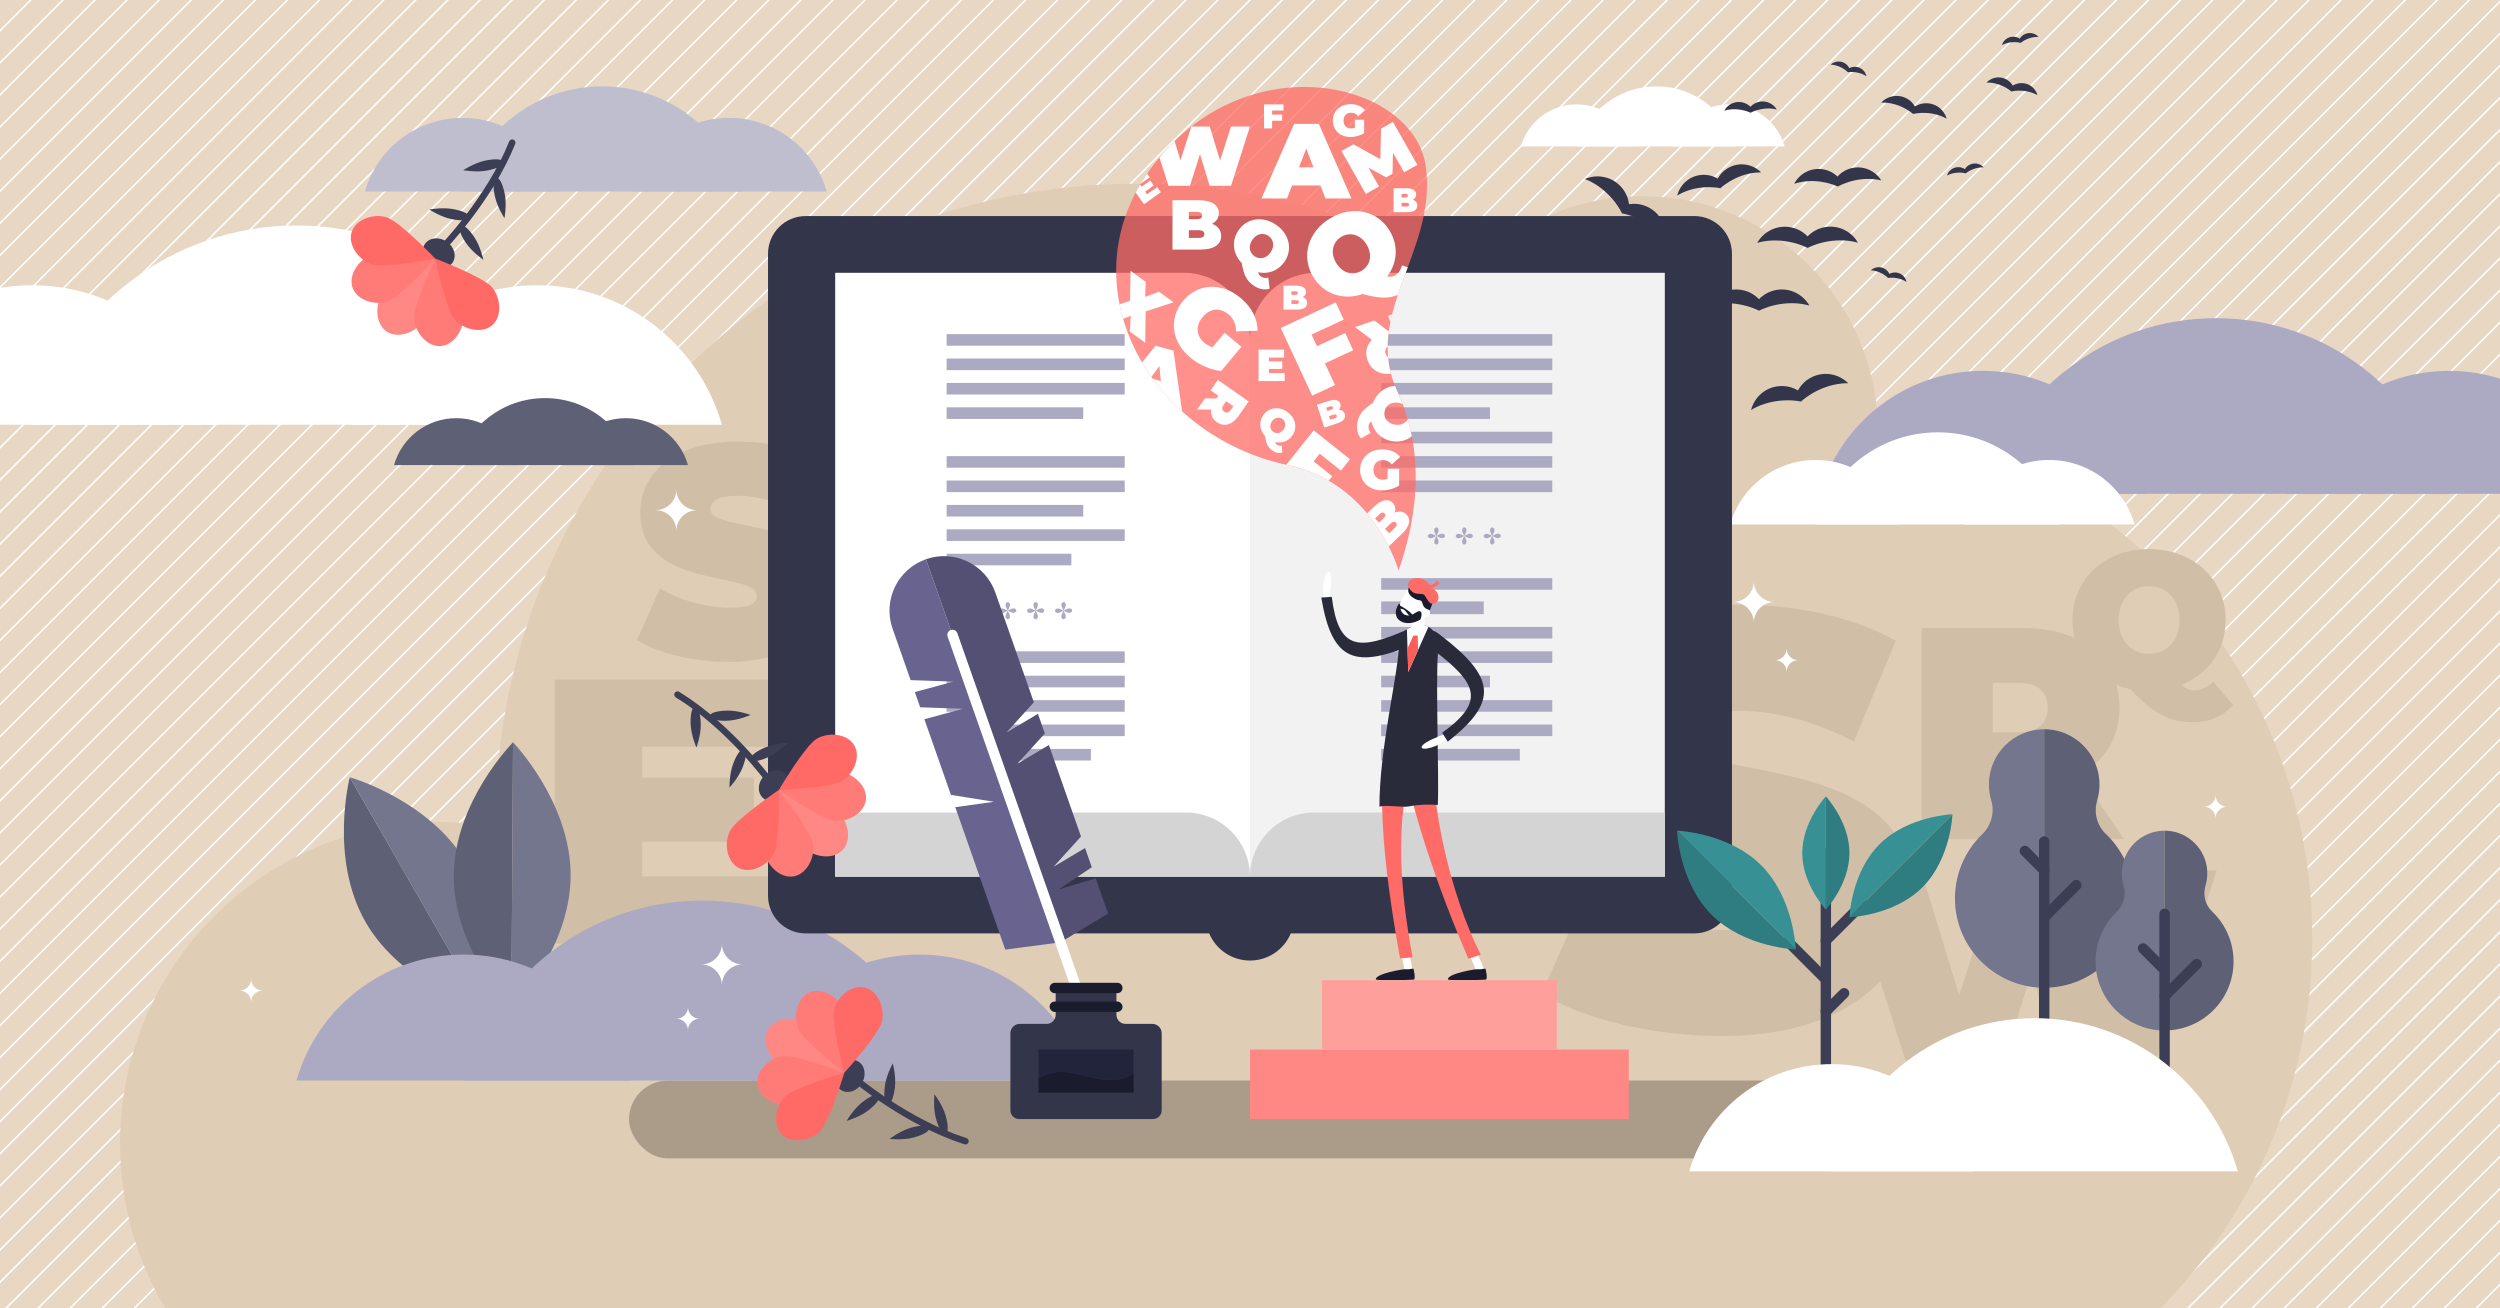 <?xml version="1.0" encoding="UTF-8"?>
<svg id="Layer_1" data-name="Layer 1" xmlns="http://www.w3.org/2000/svg" xmlns:xlink="http://www.w3.org/1999/xlink" viewBox="0 0 3600 1884">
  <rect x="0" y="0" width="3600" height="1884" fill="#333333" stroke="none"/>
  <defs>
    <style>
      .cls-1 {
        fill: #369094;
      }

      .cls-2 {
        fill: #ff9f9c;
      }

      .cls-3 {
        fill: #535073;
      }

      .cls-4 {
        fill: #bfbecf;
      }

      .cls-5 {
        fill: #ff7b78;
      }

      .cls-6 {
        opacity: .75;
      }

      .cls-6, .cls-7 {
        fill: #ff6b66;
      }

      .cls-8 {
        fill: #fff;
      }

      .cls-9, .cls-10, .cls-11, .cls-12 {
        fill: none;
      }

      .cls-13 {
        fill: #acaac2;
      }

      .cls-14 {
        clip-path: url(#clippath-1);
      }

      .cls-15 {
        fill: #ff8885;
      }

      .cls-16 {
        fill: #f2f2f2;
      }

      .cls-17 {
        fill: #292b3b;
      }

      .cls-18 {
        fill: #e8d7c3;
      }

      .cls-19 {
        fill: #ff6966;
      }

      .cls-20 {
        fill: #33364a;
      }

      .cls-21 {
        fill: #e0cdb6;
      }

      .cls-22 {
        fill: #3b3e54;
      }

      .cls-23 {
        fill: #d1bea7;
      }

      .cls-24 {
        fill: #73768c;
      }

      .cls-10 {
        stroke: #fff;
        stroke-miterlimit: 10;
        stroke-width: 2.25px;
      }

      .cls-25 {
        fill: #fe5e5a;
      }

      .cls-26 {
        fill: #ab9b89;
      }

      .cls-11 {
        stroke-width: 15px;
      }

      .cls-11, .cls-12 {
        stroke: #3b3e54;
        stroke-linecap: round;
        stroke-linejoin: round;
      }

      .cls-27 {
        fill: #2f7d80;
      }

      .cls-28 {
        fill: #68648f;
      }

      .cls-12 {
        stroke-width: 9.39px;
      }

      .cls-29 {
        fill: #5e6175;
      }

      .cls-30 {
        fill: #1a1c2e;
      }

      .cls-31 {
        fill: #d4d4d4;
      }

      .cls-32 {
        clip-path: url(#clippath);
      }

      .cls-33 {
        fill: #21243b;
      }
    </style>
    <clipPath id="clippath">
      <rect class="cls-9" width="3600" height="1883.99"/>
    </clipPath>
    <clipPath id="clippath-1">
      <path class="cls-6" d="M2013.93,821.64s-34.36-125.51-159.48-151.91c-201.6-42.53-322.93-262.79-193.95-431.68,136.02-178.12,375.34-120.29,392.6,1.35,17.27,121.64-92.83,212.45-40.84,324.46,51.99,112.01,12.99,223.82,1.67,257.77Z"/>
    </clipPath>
  </defs>
  <g>
    <rect class="cls-18" y="0" width="3600" height="1883.99"/>
    <g class="cls-32">
      <g>
        <line class="cls-10" x1="1973.85" y1="-1929.62" x2="-1000.33" y2="1044.54"/>
        <line class="cls-10" x1="1996.96" y1="-1906.52" x2="-977.23" y2="1067.65"/>
        <line class="cls-10" x1="2020.06" y1="-1883.42" x2="-954.13" y2="1090.75"/>
        <line class="cls-10" x1="2043.16" y1="-1860.31" x2="-931.02" y2="1113.85"/>
        <line class="cls-10" x1="2066.27" y1="-1837.21" x2="-907.92" y2="1136.96"/>
        <line class="cls-10" x1="2089.37" y1="-1814.11" x2="-884.82" y2="1160.06"/>
        <line class="cls-10" x1="2112.47" y1="-1791" x2="-861.72" y2="1183.16"/>
        <line class="cls-10" x1="2135.57" y1="-1767.9" x2="-838.61" y2="1206.26"/>
        <line class="cls-10" x1="2158.68" y1="-1744.8" x2="-815.51" y2="1229.37"/>
        <line class="cls-10" x1="2181.78" y1="-1721.7" x2="-792.41" y2="1252.47"/>
        <line class="cls-10" x1="2204.88" y1="-1698.59" x2="-769.3" y2="1275.57"/>
        <line class="cls-10" x1="2227.99" y1="-1675.49" x2="-746.2" y2="1298.68"/>
        <line class="cls-10" x1="2251.09" y1="-1652.39" x2="-723.1" y2="1321.78"/>
        <line class="cls-10" x1="2274.19" y1="-1629.28" x2="-699.99" y2="1344.88"/>
        <line class="cls-10" x1="2297.3" y1="-1606.18" x2="-676.89" y2="1367.98"/>
        <line class="cls-10" x1="2320.4" y1="-1583.08" x2="-653.79" y2="1391.09"/>
        <line class="cls-10" x1="2343.5" y1="-1559.98" x2="-630.69" y2="1414.19"/>
        <line class="cls-10" x1="2366.6" y1="-1536.87" x2="-607.58" y2="1437.29"/>
        <line class="cls-10" x1="2389.71" y1="-1513.77" x2="-584.48" y2="1460.4"/>
        <line class="cls-10" x1="2412.81" y1="-1490.67" x2="-561.38" y2="1483.5"/>
        <line class="cls-10" x1="2435.91" y1="-1467.56" x2="-538.27" y2="1506.6"/>
        <line class="cls-10" x1="2459.02" y1="-1444.46" x2="-515.17" y2="1529.7"/>
        <line class="cls-10" x1="2482.12" y1="-1421.36" x2="-492.07" y2="1552.81"/>
        <line class="cls-10" x1="2505.22" y1="-1398.26" x2="-468.96" y2="1575.91"/>
        <line class="cls-10" x1="2528.33" y1="-1375.15" x2="-445.86" y2="1599.01"/>
        <line class="cls-10" x1="2551.43" y1="-1352.05" x2="-422.76" y2="1622.11"/>
        <line class="cls-10" x1="2574.53" y1="-1328.95" x2="-399.65" y2="1645.22"/>
        <line class="cls-10" x1="2597.63" y1="-1305.84" x2="-376.55" y2="1668.32"/>
        <line class="cls-10" x1="2620.74" y1="-1282.74" x2="-353.45" y2="1691.42"/>
        <line class="cls-10" x1="2643.84" y1="-1259.64" x2="-330.35" y2="1714.53"/>
        <line class="cls-10" x1="2666.94" y1="-1236.54" x2="-307.24" y2="1737.63"/>
        <line class="cls-10" x1="2690.05" y1="-1213.43" x2="-284.14" y2="1760.73"/>
        <line class="cls-10" x1="2713.15" y1="-1190.33" x2="-261.04" y2="1783.83"/>
        <line class="cls-10" x1="2736.25" y1="-1167.23" x2="-237.93" y2="1806.94"/>
        <line class="cls-10" x1="2759.36" y1="-1144.12" x2="-214.83" y2="1830.04"/>
        <line class="cls-10" x1="2782.46" y1="-1121.02" x2="-191.73" y2="1853.14"/>
        <line class="cls-10" x1="2805.56" y1="-1097.92" x2="-168.63" y2="1876.25"/>
        <line class="cls-10" x1="2828.66" y1="-1074.82" x2="-145.52" y2="1899.35"/>
        <line class="cls-10" x1="2851.77" y1="-1051.71" x2="-122.42" y2="1922.45"/>
        <line class="cls-10" x1="2874.87" y1="-1028.61" x2="-99.32" y2="1945.55"/>
        <line class="cls-10" x1="2897.97" y1="-1005.51" x2="-76.21" y2="1968.66"/>
        <line class="cls-10" x1="2921.08" y1="-982.4" x2="-53.11" y2="1991.76"/>
        <line class="cls-10" x1="2944.18" y1="-959.3" x2="-30.01" y2="2014.86"/>
        <line class="cls-10" x1="2967.28" y1="-936.2" x2="-6.9" y2="2037.97"/>
        <line class="cls-10" x1="2990.39" y1="-913.1" x2="16.2" y2="2061.07"/>
        <line class="cls-10" x1="3013.49" y1="-889.99" x2="39.3" y2="2084.17"/>
        <line class="cls-10" x1="3036.59" y1="-866.89" x2="62.4" y2="2107.27"/>
        <line class="cls-10" x1="3059.69" y1="-843.79" x2="85.51" y2="2130.38"/>
        <line class="cls-10" x1="3082.8" y1="-820.69" x2="108.61" y2="2153.48"/>
        <line class="cls-10" x1="3105.9" y1="-797.58" x2="131.71" y2="2176.58"/>
        <line class="cls-10" x1="3129" y1="-774.48" x2="154.82" y2="2199.69"/>
        <line class="cls-10" x1="3152.11" y1="-751.38" x2="177.92" y2="2222.79"/>
        <line class="cls-10" x1="3175.21" y1="-728.27" x2="201.02" y2="2245.89"/>
        <line class="cls-10" x1="3198.31" y1="-705.17" x2="224.13" y2="2268.99"/>
        <line class="cls-10" x1="3221.42" y1="-682.07" x2="247.23" y2="2292.1"/>
        <line class="cls-10" x1="3244.52" y1="-658.97" x2="270.33" y2="2315.2"/>
        <line class="cls-10" x1="3267.62" y1="-635.86" x2="293.43" y2="2338.3"/>
        <line class="cls-10" x1="3290.72" y1="-612.76" x2="316.54" y2="2361.41"/>
        <line class="cls-10" x1="3313.83" y1="-589.66" x2="339.64" y2="2384.51"/>
        <line class="cls-10" x1="3336.93" y1="-566.55" x2="362.74" y2="2407.61"/>
        <line class="cls-10" x1="3360.03" y1="-543.45" x2="385.85" y2="2430.71"/>
        <line class="cls-10" x1="3383.14" y1="-520.35" x2="408.95" y2="2453.82"/>
        <line class="cls-10" x1="3406.24" y1="-497.25" x2="432.05" y2="2476.92"/>
        <line class="cls-10" x1="3429.34" y1="-474.14" x2="455.16" y2="2500.02"/>
        <line class="cls-10" x1="3452.45" y1="-451.04" x2="478.26" y2="2523.13"/>
        <line class="cls-10" x1="3475.55" y1="-427.94" x2="501.36" y2="2546.23"/>
        <line class="cls-10" x1="3498.65" y1="-404.83" x2="524.46" y2="2569.33"/>
        <line class="cls-10" x1="3521.75" y1="-381.73" x2="547.57" y2="2592.43"/>
        <line class="cls-10" x1="3544.86" y1="-358.63" x2="570.67" y2="2615.54"/>
        <line class="cls-10" x1="3567.96" y1="-335.53" x2="593.77" y2="2638.64"/>
        <line class="cls-10" x1="3591.06" y1="-312.42" x2="616.88" y2="2661.74"/>
        <line class="cls-10" x1="3614.17" y1="-289.32" x2="639.98" y2="2684.84"/>
        <line class="cls-10" x1="3637.27" y1="-266.22" x2="663.08" y2="2707.95"/>
        <line class="cls-10" x1="3660.37" y1="-243.11" x2="686.19" y2="2731.05"/>
        <line class="cls-10" x1="3683.48" y1="-220.01" x2="709.29" y2="2754.15"/>
        <line class="cls-10" x1="3706.58" y1="-196.91" x2="732.39" y2="2777.26"/>
        <line class="cls-10" x1="3729.68" y1="-173.81" x2="755.49" y2="2800.36"/>
        <line class="cls-10" x1="3752.78" y1="-150.7" x2="778.6" y2="2823.46"/>
        <line class="cls-10" x1="3775.89" y1="-127.6" x2="801.7" y2="2846.56"/>
        <line class="cls-10" x1="3798.99" y1="-104.5" x2="824.8" y2="2869.67"/>
        <line class="cls-10" x1="3822.09" y1="-81.39" x2="847.91" y2="2892.77"/>
        <line class="cls-10" x1="3845.2" y1="-58.29" x2="871.01" y2="2915.87"/>
        <line class="cls-10" x1="3868.3" y1="-35.19" x2="894.11" y2="2938.98"/>
        <line class="cls-10" x1="3891.4" y1="-12.09" x2="917.22" y2="2962.08"/>
        <line class="cls-10" x1="3914.51" y1="11.02" x2="940.32" y2="2985.18"/>
        <line class="cls-10" x1="3937.61" y1="34.12" x2="963.42" y2="3008.28"/>
        <line class="cls-10" x1="3960.71" y1="57.22" x2="986.52" y2="3031.39"/>
        <line class="cls-10" x1="3983.81" y1="80.33" x2="1009.63" y2="3054.49"/>
        <line class="cls-10" x1="4006.92" y1="103.43" x2="1032.73" y2="3077.59"/>
        <line class="cls-10" x1="4030.02" y1="126.53" x2="1055.83" y2="3100.7"/>
        <line class="cls-10" x1="4053.12" y1="149.63" x2="1078.94" y2="3123.8"/>
        <line class="cls-10" x1="4076.23" y1="172.74" x2="1102.04" y2="3146.9"/>
        <line class="cls-10" x1="4099.33" y1="195.84" x2="1125.14" y2="3170"/>
        <line class="cls-10" x1="4122.43" y1="218.94" x2="1148.25" y2="3193.11"/>
        <line class="cls-10" x1="4145.54" y1="242.05" x2="1171.35" y2="3216.21"/>
        <line class="cls-10" x1="4168.64" y1="265.15" x2="1194.45" y2="3239.31"/>
        <line class="cls-10" x1="4191.74" y1="288.25" x2="1217.55" y2="3262.42"/>
        <line class="cls-10" x1="4214.84" y1="311.35" x2="1240.66" y2="3285.52"/>
        <line class="cls-10" x1="4237.95" y1="334.46" x2="1263.76" y2="3308.62"/>
        <line class="cls-10" x1="4261.05" y1="357.56" x2="1286.86" y2="3331.72"/>
        <line class="cls-10" x1="4284.15" y1="380.66" x2="1309.97" y2="3354.83"/>
        <line class="cls-10" x1="4307.26" y1="403.76" x2="1333.07" y2="3377.93"/>
        <line class="cls-10" x1="4330.36" y1="426.87" x2="1356.17" y2="3401.03"/>
        <line class="cls-10" x1="4353.46" y1="449.97" x2="1379.28" y2="3424.14"/>
        <line class="cls-10" x1="4376.57" y1="473.07" x2="1402.38" y2="3447.24"/>
        <line class="cls-10" x1="4399.67" y1="496.18" x2="1425.48" y2="3470.34"/>
        <line class="cls-10" x1="4422.77" y1="519.28" x2="1448.58" y2="3493.44"/>
        <line class="cls-10" x1="4445.87" y1="542.38" x2="1471.69" y2="3516.55"/>
        <line class="cls-10" x1="4468.98" y1="565.48" x2="1494.79" y2="3539.65"/>
        <line class="cls-10" x1="4492.08" y1="588.59" x2="1517.89" y2="3562.75"/>
        <line class="cls-10" x1="4515.18" y1="611.69" x2="1541" y2="3585.86"/>
        <line class="cls-10" x1="4538.29" y1="634.79" x2="1564.1" y2="3608.96"/>
        <line class="cls-10" x1="4561.39" y1="657.9" x2="1587.2" y2="3632.06"/>
        <line class="cls-10" x1="4574.33" y1="691.03" x2="1600.14" y2="3665.19"/>
        <line class="cls-10" x1="4587.27" y1="724.16" x2="1613.08" y2="3698.33"/>
        <line class="cls-10" x1="4600.21" y1="757.3" x2="1626.02" y2="3731.46"/>
        <line class="cls-10" x1="4613.15" y1="790.43" x2="1638.96" y2="3764.6"/>
        <line class="cls-10" x1="4626.09" y1="823.56" x2="1651.9" y2="3797.73"/>
      </g>
    </g>
  </g>
  <path class="cls-21" d="M2703.84,604.85c-8.81-179.5-157.13-322.33-338.82-322.33-100.86,0-191.42,44.03-253.56,113.9-138.86-83.7-301.55-131.87-475.51-131.87-509.55,0-922.59,413.04-922.59,922.55,0,1.05.03,2.1.03,3.15-25.2-4.26-51.09-6.51-77.52-6.51-255.69,0-462.96,207.3-462.96,462.99,0,86.73,23.85,167.88,65.34,237.27h2872.92c135.09-136.92,218.49-324.96,218.49-532.5,0-373.59-270.2-684.04-625.83-746.65Z"/>
  <g>
    <path class="cls-4" d="M666.16,169.78c-66.82,0-123.17,44.81-140.64,106.03h281.28c-17.47-61.21-73.82-106.03-140.64-106.03Z"/>
    <path class="cls-4" d="M1049.84,169.78c-66.82,0-123.17,44.81-140.64,106.03h281.28c-17.47-61.21-73.82-106.03-140.64-106.03Z"/>
    <path class="cls-4" d="M867.05,124.36c-95.44,0-175.94,64.01-200.89,151.45h401.78c-24.95-87.43-105.45-151.45-200.89-151.45Z"/>
  </g>
  <path class="cls-23" d="M917.29,921.95l32.94-74.55c28.61,16.9,66.75,27.74,100.12,27.74,29.04,0,39.44-6.07,39.44-16.47,0-38.14-167.73-7.37-167.73-120.49,0-56.34,47.24-102.29,141.3-102.29,40.74,0,82.78,8.67,114.42,26.44l-30.77,74.11c-29.91-15.17-58.08-22.54-84.52-22.54-29.91,0-39.44,8.67-39.44,19.07,0,36.41,167.73,6.07,167.73,117.89,0,55.48-47.24,102.29-141.3,102.29-50.71,0-101.85-12.57-132.19-31.21Z"/>
  <path class="cls-23" d="M2220.05,1430.82l64.47-145.91c55.99,33.08,130.64,54.29,195.96,54.29,56.84,0,77.2-11.88,77.2-32.24,0-74.65-328.3-14.42-328.3-235.83,0-110.28,92.47-200.2,276.55-200.2,79.74,0,162.03,16.97,223.96,51.75l-60.23,145.06c-58.53-29.69-113.68-44.11-165.42-44.11-58.53,0-77.2,16.97-77.2,37.33,0,71.26,328.3,11.88,328.3,230.74,0,108.58-92.47,200.2-276.55,200.2-99.25,0-199.36-24.6-258.74-61.08Z"/>
  <path class="cls-23" d="M1114.86,1262.06v96.65h-316.01v-380.08h308.95v96.65h-182.98v44.52h160.72v92.3h-160.72v49.95h190.04Z"/>
  <path class="cls-23" d="M3192.01,1253.34l-101.17,316.14h-114.26l-51.03-168.91-53.74,168.91h-114.26l-101.17-316.14h109.75l55.1,179.75,58.26-179.75h98l55.1,182.01,58.26-182.01h101.17Z"/>
  <g>
    <path class="cls-29" d="M526.46,1327.82c-52.86-92.04-22.76-208.55-22.76-208.55l191.43,333.3s-115.81-32.71-168.68-124.74Z"/>
    <path class="cls-24" d="M695.13,1452.56l-191.43-333.3s115.81,32.71,168.68,124.74c52.86,92.04,22.76,208.55,22.76,208.55Z"/>
  </g>
  <g>
    <path class="cls-29" d="M653.43,1260.58c.66-106.14,85.34-191.65,85.34-191.65l-2.41,384.35s-83.6-86.57-82.93-192.7Z"/>
    <path class="cls-24" d="M736.36,1453.28l2.41-384.35s83.6,86.57,82.93,192.7-85.34,191.65-85.34,191.65Z"/>
  </g>
  <rect class="cls-26" x="905.82" y="1555.95" width="1788.37" height="112.18" rx="56.09" ry="56.09"/>
  <g>
    <path class="cls-8" d="M312.81,611.59H0v-196.95c15.09-2.55,30.6-3.87,46.44-3.87,38.58,0,75.3,7.89,108.66,22.14,76.11,32.49,134.7,98.07,157.71,178.68Z"/>
    <path class="cls-8" d="M773.16,410.76c-126.56,0-233.29,84.88-266.38,200.82h532.76c-33.09-115.94-139.82-200.82-266.38-200.82Z"/>
    <path class="cls-8" d="M426.94,324.73c-180.78,0-333.23,121.24-380.49,286.85h760.99c-47.26-165.6-199.72-286.85-380.49-286.85Z"/>
  </g>
  <g>
    <path class="cls-13" d="M667.52,1374.57c-114.31,0-210.7,76.66-240.59,181.37h481.18c-29.89-104.71-126.28-181.37-240.59-181.37Z"/>
    <path class="cls-13" d="M1323.88,1374.57c-114.31,0-210.7,76.66-240.59,181.37h481.18c-29.89-104.71-126.28-181.37-240.59-181.37Z"/>
    <path class="cls-13" d="M1011.18,1296.87c-163.27,0-300.97,109.5-343.65,259.07h687.31c-42.69-149.57-180.38-259.07-343.65-259.07Z"/>
  </g>
  <g>
    <path class="cls-8" d="M2270.43,150.3c-38.16,0-70.35,25.6-80.33,60.56h160.65c-9.98-34.96-42.16-60.56-80.33-60.56Z"/>
    <path class="cls-8" d="M2489.57,150.3c-38.16,0-70.35,25.6-80.33,60.56h160.65c-9.98-34.96-42.16-60.56-80.33-60.56Z"/>
    <path class="cls-8" d="M2385.17,124.36c-54.51,0-100.49,36.56-114.74,86.5h229.48c-14.25-49.94-60.23-86.5-114.74-86.5Z"/>
  </g>
  <g>
    <path class="cls-13" d="M2855.49,534.04c-111.59,0-205.69,74.84-234.86,177.06h469.73c-29.17-102.22-123.28-177.06-234.86-177.06Z"/>
    <path class="cls-13" d="M3600,545.31v165.78h-308.43c20.28-71.04,71.94-128.88,139.05-157.53,29.43-12.57,61.8-19.53,95.82-19.53,25.65,0,50.34,3.96,73.56,11.28Z"/>
    <path class="cls-13" d="M3190.97,458.19c-159.39,0-293.8,106.9-335.48,252.91h670.95c-41.67-146.01-176.09-252.91-335.48-252.91Z"/>
  </g>
  <g>
    <path class="cls-8" d="M2614.5,662.36c-58.55,0-107.92,39.27-123.23,92.9h246.46c-15.31-53.63-64.68-92.9-123.23-92.9Z"/>
    <path class="cls-8" d="M2950.69,662.36c-58.55,0-107.92,39.27-123.23,92.9h246.46c-15.31-53.63-64.68-92.9-123.23-92.9Z"/>
    <path class="cls-8" d="M2790.52,622.57c-83.63,0-154.15,56.09-176.02,132.7h352.04c-21.86-76.61-92.39-132.7-176.02-132.7Z"/>
  </g>
  <g>
    <path class="cls-20" d="M2439.75,311.12h-1279.51c-29.99,0-54.3,24.31-54.3,54.3v924.38c0,29.99,24.31,54.3,54.3,54.3h580.99c9.63,22.95,32.31,39.08,58.76,39.08h0c26.45,0,49.13-16.13,58.76-39.08h580.99c29.99,0,54.3-24.31,54.3-54.3V365.41c0-29.99-24.31-54.3-54.3-54.3Z"/>
    <g>
      <path class="cls-8" d="M1202.67,392.8v869.61h597.33V488.57c0-52.89-42.88-95.77-95.77-95.77h-501.56Z"/>
      <path class="cls-16" d="M2397.33,392.8h-501.56c-52.89,0-95.77,42.88-95.77,95.77v773.83h597.33V392.8Z"/>
      <path class="cls-31" d="M1202.67,1170.01v92.39h597.33c0-51.03-41.36-92.39-92.39-92.39h-504.94Z"/>
      <path class="cls-31" d="M2397.33,1170.01h-504.94c-51.03,0-92.39,41.36-92.39,92.39h0s597.33,0,597.33,0v-92.39Z"/>
    </g>
    <g>
      <rect class="cls-13" x="1363.14" y="481.13" width="256.43" height="16.73"/>
      <rect class="cls-13" x="1363.14" y="516.27" width="256.43" height="16.73"/>
      <rect class="cls-13" x="1363.14" y="551.4" width="256.43" height="16.73"/>
      <rect class="cls-13" x="1363.14" y="586.54" width="196.71" height="16.73"/>
      <rect class="cls-13" x="1363.14" y="656.81" width="256.43" height="16.73"/>
      <rect class="cls-13" x="1363.14" y="691.95" width="256.43" height="16.73"/>
      <rect class="cls-13" x="1363.14" y="727.09" width="196.71" height="16.73"/>
      <rect class="cls-13" x="1363.14" y="762.22" width="256.43" height="16.73"/>
      <rect class="cls-13" x="1363.14" y="797.36" width="179.6" height="16.73"/>
      <rect class="cls-13" x="1363.14" y="937.91" width="256.43" height="16.73"/>
      <rect class="cls-13" x="1363.14" y="973.04" width="256.43" height="16.73"/>
      <rect class="cls-13" x="1363.14" y="1008.18" width="256.43" height="16.73"/>
      <rect class="cls-13" x="1363.14" y="1043.32" width="256.43" height="16.73"/>
      <rect class="cls-13" x="1363.14" y="1078.45" width="207.76" height="16.73"/>
      <g>
        <g>
          <g>
            <path class="cls-13" d="M1447.88,871.23c0-2.36,1.46-4.27,3.26-4.27s3.26,1.91,3.26,4.27-3.26,8.13-3.26,8.13c0,0-3.26-5.77-3.26-8.13Z"/>
            <path class="cls-13" d="M1447.88,887.5c0,2.36,1.46,4.27,3.26,4.27s3.26-1.91,3.26-4.27-3.26-8.13-3.26-8.13c0,0-3.26,5.77-3.26,8.13Z"/>
          </g>
          <g>
            <path class="cls-13" d="M1459.24,876.01c2.36-.03,4.29,1.41,4.31,3.22.02,1.8-1.88,3.28-4.23,3.31-2.36.03-8.17-3.17-8.17-3.17,0,0,5.74-3.33,8.09-3.35Z"/>
            <path class="cls-13" d="M1442.98,876.19c-2.36.03-4.25,1.51-4.23,3.31s1.95,3.24,4.31,3.22,8.09-3.35,8.09-3.35c0,0-5.81-3.2-8.17-3.17Z"/>
          </g>
        </g>
        <g>
          <g>
            <path class="cls-13" d="M1488.09,871.23c0-2.36,1.46-4.27,3.26-4.27s3.26,1.91,3.26,4.27-3.26,8.13-3.26,8.13c0,0-3.26-5.77-3.26-8.13Z"/>
            <path class="cls-13" d="M1488.09,887.5c0,2.36,1.46,4.27,3.26,4.27s3.26-1.91,3.26-4.27-3.26-8.13-3.26-8.13c0,0-3.26,5.77-3.26,8.13Z"/>
          </g>
          <g>
            <path class="cls-13" d="M1499.45,876.01c2.36-.03,4.29,1.41,4.31,3.22.02,1.8-1.88,3.28-4.23,3.31-2.36.03-8.17-3.17-8.17-3.17,0,0,5.74-3.33,8.09-3.35Z"/>
            <path class="cls-13" d="M1483.19,876.19c-2.36.03-4.25,1.51-4.23,3.31.02,1.8,1.95,3.24,4.31,3.22,2.36-.03,8.09-3.35,8.09-3.35,0,0-5.81-3.2-8.17-3.17Z"/>
          </g>
        </g>
        <g>
          <g>
            <path class="cls-13" d="M1528.3,871.23c0-2.36,1.46-4.27,3.26-4.27s3.26,1.91,3.26,4.27-3.26,8.13-3.26,8.13c0,0-3.26-5.77-3.26-8.13Z"/>
            <path class="cls-13" d="M1528.3,887.5c0,2.36,1.46,4.27,3.26,4.27s3.26-1.91,3.26-4.27-3.26-8.13-3.26-8.13c0,0-3.26,5.77-3.26,8.13Z"/>
          </g>
          <g>
            <path class="cls-13" d="M1539.65,876.01c2.36-.03,4.29,1.41,4.31,3.22.02,1.8-1.88,3.28-4.23,3.31-2.36.03-8.17-3.17-8.17-3.17,0,0,5.74-3.33,8.09-3.35Z"/>
            <path class="cls-13" d="M1523.39,876.19c-2.36.03-4.25,1.51-4.23,3.31.02,1.8,1.95,3.24,4.31,3.22,2.36-.03,8.09-3.35,8.09-3.35,0,0-5.81-3.2-8.17-3.17Z"/>
          </g>
        </g>
      </g>
    </g>
    <g>
      <rect class="cls-13" x="1988.92" y="481.13" width="246.38" height="16.73"/>
      <rect class="cls-13" x="1988.92" y="516.27" width="246.38" height="16.73"/>
      <rect class="cls-13" x="1988.92" y="551.4" width="246.38" height="16.73"/>
      <rect class="cls-13" x="1988.92" y="586.54" width="156.64" height="16.73"/>
      <rect class="cls-13" x="1988.92" y="621.68" width="246.38" height="16.73"/>
      <rect class="cls-13" x="1988.92" y="656.81" width="246.38" height="16.73"/>
      <rect class="cls-13" x="1988.92" y="691.95" width="246.38" height="16.73"/>
      <rect class="cls-13" x="1988.92" y="832.5" width="246.38" height="16.73"/>
      <rect class="cls-13" x="1988.92" y="866.05" width="147.63" height="18.32"/>
      <rect class="cls-13" x="1988.92" y="902.77" width="246.38" height="16.73"/>
      <rect class="cls-13" x="1988.92" y="937.91" width="246.38" height="16.73"/>
      <rect class="cls-13" x="1988.92" y="973.04" width="156.64" height="16.73"/>
      <rect class="cls-13" x="1988.92" y="1008.18" width="246.38" height="16.73"/>
      <rect class="cls-13" x="1988.92" y="1043.32" width="246.38" height="16.73"/>
      <rect class="cls-13" x="1988.92" y="1078.45" width="199.63" height="16.73"/>
    </g>
    <g>
      <g>
        <g>
          <path class="cls-13" d="M2065.14,763.66c0-2.36,1.46-4.27,3.26-4.27s3.26,1.91,3.26,4.27-3.26,8.13-3.26,8.13c0,0-3.26-5.77-3.26-8.13Z"/>
          <path class="cls-13" d="M2065.14,779.93c0,2.36,1.46,4.27,3.26,4.27s3.26-1.91,3.26-4.27-3.26-8.13-3.26-8.13c0,0-3.26,5.77-3.26,8.13Z"/>
        </g>
        <g>
          <path class="cls-13" d="M2076.5,768.44c2.36-.03,4.29,1.41,4.31,3.22.02,1.8-1.88,3.28-4.23,3.31s-8.17-3.17-8.17-3.17c0,0,5.74-3.33,8.09-3.35Z"/>
          <path class="cls-13" d="M2060.24,768.62c-2.36.03-4.25,1.51-4.23,3.31.02,1.8,1.95,3.24,4.31,3.22s8.09-3.35,8.09-3.35c0,0-5.81-3.2-8.17-3.17Z"/>
        </g>
      </g>
      <g>
        <g>
          <path class="cls-13" d="M2105.35,763.66c0-2.36,1.46-4.27,3.26-4.27s3.26,1.91,3.26,4.27-3.26,8.13-3.26,8.13c0,0-3.26-5.77-3.26-8.13Z"/>
          <path class="cls-13" d="M2105.35,779.93c0,2.36,1.46,4.27,3.26,4.27s3.26-1.91,3.26-4.27-3.26-8.13-3.26-8.13c0,0-3.26,5.77-3.26,8.13Z"/>
        </g>
        <g>
          <path class="cls-13" d="M2116.7,768.44c2.36-.03,4.29,1.41,4.31,3.22.02,1.8-1.88,3.28-4.23,3.31s-8.17-3.17-8.17-3.17c0,0,5.74-3.33,8.09-3.35Z"/>
          <path class="cls-13" d="M2100.44,768.62c-2.36.03-4.25,1.51-4.23,3.31.02,1.8,1.95,3.24,4.31,3.22s8.09-3.35,8.09-3.35c0,0-5.81-3.2-8.17-3.17Z"/>
        </g>
      </g>
      <g>
        <g>
          <path class="cls-13" d="M2145.55,763.66c0-2.36,1.46-4.27,3.26-4.27s3.26,1.91,3.26,4.27-3.26,8.13-3.26,8.13c0,0-3.26-5.77-3.26-8.13Z"/>
          <path class="cls-13" d="M2145.55,779.93c0,2.36,1.46,4.27,3.26,4.27s3.26-1.91,3.26-4.27-3.26-8.13-3.26-8.13c0,0-3.26,5.77-3.26,8.13Z"/>
        </g>
        <g>
          <path class="cls-13" d="M2156.91,768.44c2.36-.03,4.29,1.41,4.31,3.22.02,1.8-1.88,3.28-4.23,3.31s-8.17-3.17-8.17-3.17c0,0,5.74-3.33,8.09-3.35Z"/>
          <path class="cls-13" d="M2140.65,768.62c-2.36.03-4.25,1.51-4.23,3.31.02,1.8,1.95,3.24,4.31,3.22s8.09-3.35,8.09-3.35c0,0-5.81-3.2-8.17-3.17Z"/>
        </g>
      </g>
    </g>
  </g>
  <g>
    <path class="cls-8" d="M2132.38,1401.9c.37-.07.73-.19,1.09-.34,2.89-1.22,4.23-4.55,3.01-7.43l-15.9-37.57c-1.22-2.88-4.55-4.23-7.43-3.01-2.89,1.22-4.23,4.55-3.01,7.43l15.9,37.57c1.07,2.53,3.75,3.88,6.34,3.35Z"/>
    <path class="cls-30" d="M2139.35,1395.68s3.51,14.59,0,14.99-54.06,1.94-54.36-.41c-1.01-8.01,40.31-15.4,44.37-14.59,4.05.81,9.53-2.12,9.99,0Z"/>
    <path class="cls-8" d="M2028.52,1403.22c.38,0,.76-.04,1.14-.12,3.07-.63,5.05-3.62,4.43-6.69l-8.14-39.98c-.63-3.07-3.63-5.05-6.69-4.43-3.07.63-5.05,3.62-4.43,6.69l8.14,39.98c.55,2.69,2.91,4.54,5.55,4.54Z"/>
    <path class="cls-7" d="M2016.03,1379.97c6.05-.16,12.09-.77,18.07-1.66-17.98-96.1-31.58-225.07,16.49-314.89-14.59-7.16-29.27-14.15-43.97-21.09-35.13,78.26-5.21,254.97,9.42,337.64Z"/>
    <path class="cls-7" d="M2114.41,1380.59c6.02-1.78,12-3.68,17.81-6.07-44.98-87.89-76.77-229.58-68.91-329.64-16.35-.84-32.73-1.39-49.1-1.86,6.13,100.14,61.28,247.3,100.19,337.57Z"/>
    <path class="cls-30" d="M2035.61,1395.68s3.51,14.59,0,14.99-54.06,1.94-54.36-.41c-1.01-8.01,40.31-15.4,44.37-14.59,4.05.81,9.53-2.12,9.99,0Z"/>
    <path class="cls-17" d="M1986.38,1161.67c9.58-3.2,33.12,1.48,42.65-.45,14.03-2.86,27.62-2.96,41.49-2.14,1.77-43.51-3.14-174.09.03-216.75.69-8.97,1.14-14.32-.53-21.04-2.25-9.05-6.96-15.3-13.07-18.6-7.49-4.1-17.07-3.78-26.75,1.16-1.38.64-2.81,1.46-4.21,2.54-5.74,4.39-11.04,12.97-11.88,29.14-2.14,40.38-27.73,144.02-27.73,226.14Z"/>
    <path class="cls-8" d="M2078.9,1057.84s-29.04,10-31.64,17.28c-2.6,7.29,26.12.9,38.07-13.31l-6.43-3.98Z"/>
    <path class="cls-17" d="M2076.7,1055.19c2.68,4.39,5.51,8.73,8.13,12.81,73.4-57.72,68.78-92.53-10.79-153.62-12.17-9.34-12.71-7.12-18.6,2.08-2.2-.73-2.17-.83,0,0-5.89,9.21-1.28,11.84,8.32,19.18,62.75,47.98,76.44,73.92,12.94,119.54Z"/>
    <path class="cls-8" d="M1914.39,860.13s5.15-30.28,0-36.05-13.31,22.49-6.58,39.79l6.57-3.74Z"/>
    <path class="cls-17" d="M1917.77,859.48c-5.14.25-10.3.65-15.14,1,15.46,92.09,48.22,104.72,139.98,64.19,14.04-6.2,12.35-7.74,7.09-17.32,1.7-1.58,1.77-1.5,0,0-5.26-9.58-9.78-6.8-20.83-1.89-72.2,32.06-101.52,31.64-111.1-45.97Z"/>
    <path class="cls-8" d="M2025.99,906.39l.82,27.23,1.01,34.19,14.21-31.78,14.93-33.34c-7.49-4.1-17.07-3.78-26.75,1.16-1.38.64-2.81,1.46-4.21,2.54Z"/>
    <path class="cls-8" d="M2054.88,876.32c-9.36,14.39-26.96,19.53-35.76,13.81-8.79-5.72-5.44-20.13,3.92-34.52,9.36-14.39,21.25-17.07,30.04-11.35,8.79,5.72,11.16,17.68,1.8,32.06Z"/>
    <path class="cls-8" d="M2058.14,885.49c-2.18,3.35-8.29,5.47-10.71,3.89-2.42-1.58-1.27-4.69.91-8.04s6.18-5.2,8.61-3.63c2.42,1.58,3.37,4.42,1.19,7.77Z"/>
    <path class="cls-8" d="M2052.8,873.94l-17.94-1.75c-.24,2.46-2.12,25.84-1.21,34.66.66,2.71,5.13,3.96,9.99,2.78,4.37-1.06,7.53-3.72,7.65-6.21h.02c-.55-5.29.65-20.89,1.48-29.48Z"/>
    <path class="cls-30" d="M2046.12,881.25c-2.64-2.86-5.13-.28-11.5,3.29-6.35,3.58-17.74,2.65-18.53-12.24-.5-9.49-5.85,6.02-5.86,6.04-1.07,7.78,1.03,12.49,6.25,15.88,7.2,4.68,18.69,4.02,28.87-2.06,1.63-3.81,2.58-8.96.77-10.91Z"/>
    <path class="cls-30" d="M2015.6,871.74s.22.11.61.33c3.13,1.7,17.35,9.67,18.79,15.55,1.62,6.61-7.64-2.55-10.44-6.79-2.8-4.24-6.19-3.67-9.24-4.56-3.04-.89-4.44-4.7.29-4.53Z"/>
    <path class="cls-30" d="M2062.93,868.52s2.95-11.19-2.09-19.21c-5.04-8.02-19.31-16.48-30.61-5.68,0,0-7.32,8.41,3.56,16.38,10.89,7.97,12.22.65,14.75,9.59,2.53,8.94,10.05,7.49,10.39,9.41l4-10.49Z"/>
    <polygon class="cls-25" points="2026.81 933.62 2027.81 967.81 2042.02 936.02 2041.47 915.28 2035.2 915.28 2026.81 933.62"/>
  </g>
  <g>
    <rect class="cls-15" x="1800" y="1511.36" width="545.41" height="100.08"/>
    <rect class="cls-2" x="1903.59" y="1411.41" width="338.24" height="100.08"/>
  </g>
  <g>
    <path class="cls-7" d="M2033.97,833.74s-9.56,4.1-5.2,12.29c7.73,14.52,18.87,5.55,23.03,11.74,4.16,6.19,7.21,14.06,14.07,11.45,6-2.28,8.45-11.83.91-19.22-7.55-7.39-16.72-21.78-32.81-16.27Z"/>
    <path class="cls-7" d="M2056.95,843.14s8.74-1.37,10.24-4.62c1.5-3.25,5.44-1,5.25,1.44-.19,2.44-10.09,7.44-13.2,7.19-3.11-.25-2.29-4-2.29-4Z"/>
  </g>
  <g>
    <g>
      <path class="cls-28" d="M1333.32,805.28l193.7,551.67-79.46,10.46-72-205.07,55.56-7.78-61.78-9.93-38.25-108.95,55.71-15.06-61.75-2.13-7.7-21.94,55.71-15.06-61.75-2.13-26.01-74.08c-14.35-40.87,7.16-85.64,48.02-99.99Z"/>
      <path class="cls-3" d="M1488.78,1011.28l-39.48,43.56,45.32-26.93,9.94,28.3-39.48,43.56,45.32-26.93,46.25,131.72-39.48,43.56,45.32-26.93,9.7,27.64-47.86,32.01,53.47-16.03,17.78,50.64-68.55,41.51-193.7-551.67c40.88-14.36,85.64,7.16,99.99,48.02l55.47,157.98Z"/>
    </g>
    <path class="cls-8" d="M1569.77,1478.69h0c-3.87,1.36-8.1-.68-9.46-4.54l-195.73-557.44c-1.36-3.87.68-8.1,4.54-9.46h0c3.87-1.36,8.1.68,9.46,4.54l195.73,557.44c1.36,3.87-.68,8.1-4.54,9.46Z"/>
  </g>
  <g>
    <path class="cls-20" d="M1659.33,1474.41h-38.59c-7.22,0-13.07-5.85-13.07-13.07v-34.93h-87.5v34.93c0,7.22-5.85,13.07-13.07,13.07h-38.59c-7.47,0-13.52,6.05-13.52,13.52v110.89c0,6.97,5.65,12.62,12.62,12.62h192.61c6.97,0,12.62-5.65,12.62-12.62v-110.89c0-7.47-6.05-13.52-13.52-13.52Z"/>
    <rect class="cls-30" x="1511.43" y="1442.2" width="105" height="15" rx="7.5" ry="7.5"/>
    <path class="cls-30" d="M1608.93,1430.2h-90c-4.14,0-7.5-3.36-7.5-7.5h0c0-4.14,3.36-7.5,7.5-7.5h90c4.14,0,7.5,3.36,7.5,7.5h0c0,4.14-3.36,7.5-7.5,7.5Z"/>
    <g>
      <path class="cls-30" d="M1567.19,1550.19c-15.16-3.61-30.59-7.68-46.12-6.31-9.08.8-18.3,3.91-25.63,9.21v20.35h136.97v-28.04c-5.56,4.17-12.22,7.1-18.99,8.48-15.28,3.11-31.07-.08-46.23-3.69Z"/>
      <path class="cls-33" d="M1495.44,1511.36v41.73c7.33-5.3,16.55-8.4,25.63-9.21,15.53-1.37,30.95,2.7,46.12,6.31,15.16,3.61,30.96,6.8,46.23,3.69,6.77-1.38,13.43-4.31,18.99-8.48v-34.05h-136.97Z"/>
    </g>
  </g>
  <path class="cls-23" d="M3215.48,1015.05c-13.67,16.19-33.49,24.84-56.93,24.84-34.61,0-56.09-10.88-91.26-47.72-49.12-10.33-82.88-49.12-82.88-99.35,0-59.16,46.61-102.14,110.23-102.14s110.23,42.98,110.23,102.14c0,43.26-24.84,77.86-63.07,93.21,5.86,6.14,11.16,8.09,18.14,8.09,9.49,0,18.98-4.47,27.07-12.56l28.47,33.49ZM3050.83,892.81c0,30.42,19.54,48.84,43.81,48.84s43.81-18.42,43.81-48.84-19.54-48.84-43.81-48.84-43.81,18.42-43.81,48.84Z"/>
  <path class="cls-23" d="M2897.44,1131.95h-27.8v76.44h-102.5v-304.02h146.36c84.69,0,138.55,44.3,138.55,114.66,0,43.87-20.85,76.87-57.33,95.55l63.84,93.81h-109.45l-51.68-76.44ZM2906.99,983.42h-37.35v71.23h37.35c28.23,0,41.69-13.46,41.69-35.61s-13.46-35.61-41.69-35.61Z"/>
  <g>
    <path class="cls-6" d="M2013.93,821.64s-34.36-125.51-159.48-151.91c-201.6-42.53-322.93-262.79-193.95-431.68,136.02-178.12,375.34-120.29,392.6,1.35,17.27,121.64-92.83,212.45-40.84,324.46,51.99,112.01,12.99,223.82,1.67,257.77Z"/>
    <g class="cls-14">
      <g>
        <path class="cls-8" d="M1901.42,267.05h-40.84l-7.22,18.73h-36.85l46.98-107.46h35.62l46.98,107.46h-37.46l-7.22-18.73ZM1891.44,240.95l-10.44-27.02-10.44,27.02h20.88Z"/>
        <path class="cls-8" d="M1673.65,569.59l-29.5-8.2-8.97,12.08-26.62-7.4,55.51-68.21,25.73,7.15,12.37,87.06-27.06-7.52-1.45-14.98ZM1671.68,548.73l-2.12-21.62-12.97,17.42,15.08,4.19Z"/>
        <path class="cls-8" d="M1831.86,159.12v5.92h14.41v8.79h-14.41v11.06h-11.65v-34.55h28.09v8.79h-16.44Z"/>
        <path class="cls-8" d="M1936.49,596.19c1.84,5.73-1.94,10.62-11.01,13.53l-18.52,5.93-10.54-32.91,17.58-5.63c9.07-2.9,14.46-.64,16.06,4.34.98,3.06.24,6.09-2.29,8.56,4.31.18,7.47,2.27,8.71,6.18ZM1909.81,587l1.57,4.89,5.17-1.66c2.49-.8,3.35-2.01,2.84-3.6-.51-1.6-1.91-2.08-4.4-1.29l-5.17,1.66ZM1924.89,598.5c-.54-1.69-2.05-2.19-4.49-1.41l-6.68,2.14,1.66,5.17,6.68-2.14c2.44-.78,3.38-2.07,2.84-3.76Z"/>
        <path class="cls-8" d="M1882.27,436.32c0,6.02-5.08,9.53-14.61,9.53h-19.45v-34.55h18.46c9.53,0,13.97,3.8,13.97,9.03,0,3.21-1.63,5.87-4.79,7.45,4.05,1.48,6.42,4.44,6.42,8.54ZM1859.67,419.44v5.13h5.43c2.62,0,3.8-.89,3.8-2.57s-1.18-2.57-3.8-2.57h-5.43ZM1870.52,434.98c0-1.78-1.28-2.71-3.85-2.71h-7.01v5.43h7.01c2.57,0,3.85-.94,3.85-2.71Z"/>
        <path class="cls-8" d="M2040.89,296.08c0,6.02-5.08,9.53-14.61,9.53h-19.45v-34.55h18.46c9.53,0,13.97,3.8,13.97,9.03,0,3.21-1.63,5.87-4.79,7.45,4.05,1.48,6.42,4.44,6.42,8.54ZM2018.28,279.19v5.13h5.43c2.62,0,3.8-.89,3.8-2.57s-1.18-2.57-3.8-2.57h-5.43ZM2029.14,294.74c0-1.78-1.28-2.71-3.85-2.71h-7.01v5.43h7.01c2.57,0,3.85-.94,3.85-2.71Z"/>
        <path class="cls-8" d="M1846.57,651.83c-4.75,1.24-9.66.23-14.11-2.9-6.56-4.62-9.18-9.55-10.92-21.23-7.93-8.52-9.15-20.38-2.44-29.9,7.9-11.21,22.47-13.13,34.53-4.64,12.06,8.5,15.15,22.87,7.25,34.08-5.78,8.2-15.1,11.44-24.4,9.24.29,1.95,1.03,3.02,2.36,3.96,1.8,1.27,4.19,1.69,6.81,1.24l.92,10.15ZM1831.69,606.68c-4.06,5.76-2.82,11.86,1.78,15.11,4.6,3.24,10.76,2.36,14.83-3.4,4.06-5.76,2.82-11.86-1.78-15.11-4.6-3.24-10.76-2.36-14.83,3.4Z"/>
        <path class="cls-8" d="M1751.59,573.91l2.83-4.05-11.14-7.79,10.45-14.94,44.3,30.99-14.92,21.33c-8.63,12.34-20.58,15.67-30.83,8.5-6.39-4.47-9.08-10.87-8.08-18.09l-20.18-.26,11.16-15.95,16.41.26ZM1772.26,590.44l3.81-5.44-10.38-7.26-3.81,5.44c-2.88,4.11-2.29,7.45.94,9.71s6.56,1.67,9.44-2.45Z"/>
        <path class="cls-8" d="M1998.62,476.43l7.04-2.41-6.62-19.37,25.97-8.88,26.33,77.02-37.08,12.67c-21.46,7.33-38.94.77-45.03-17.05-3.8-11.11-1.38-21.28,6.25-29.17l-24.3-18.24,27.73-9.48,19.71,14.89ZM2009.07,514.88l9.46-3.23-6.17-18.05-9.46,3.23c-7.15,2.44-9.4,7.02-7.48,12.63,1.92,5.61,6.5,7.86,13.65,5.41Z"/>
        <path class="cls-8" d="M1951.08,172.43h13.26v19.15c-5.5,3.75-13.07,5.76-19.73,5.76-14.62,0-25.3-9.77-25.3-23.68s10.68-23.68,25.62-23.68c8.93,0,16.11,3.11,20.7,8.73l-9.77,8.6c-2.85-3.3-6.15-4.98-10.16-4.98-6.73,0-11,4.33-11,11.32s4.27,11.32,10.8,11.32c1.88,0,3.69-.32,5.56-1.1v-11.45Z"/>
        <path class="cls-8" d="M1849.95,537.22v11.52h-37.65v-45.29h36.81v11.52h-21.8v5.31h19.15v11h-19.15v5.95h22.64Z"/>
        <path class="cls-8" d="M1666.36,269.34l5.32,7.43-24.29,17.38-20.91-29.22,23.75-17,5.32,7.43-14.07,10.07,2.45,3.42,12.36-8.84,5.08,7.1-12.36,8.84,2.75,3.84,14.61-10.45Z"/>
        <path class="cls-8" d="M1626.98,477.37l1.3-22.58-20.88,8.25-22.04-16.13,41.9-13.76.81-43.06,21.71,15.89-.8,21.56,20.06-7.47,20.81,15.23-40.18,13.13-.56,45.13-22.12-16.19Z"/>
        <path class="cls-8" d="M1799.96,182.23l-27.31,85.35h-30.85l-13.78-45.6-14.51,45.6h-30.85l-27.31-85.35h29.63l14.87,48.53,15.73-48.53h26.46l14.87,49.13,15.73-49.13h27.31Z"/>
        <path class="cls-8" d="M1828.2,415.77c-7.41,2.11-15.15.7-22.23-4.05-10.45-7.02-14.73-14.67-17.87-32.93-12.74-13.09-15.06-31.65-4.87-46.82,12.01-17.87,34.8-21.39,54.02-8.47,19.21,12.91,24.57,35.35,12.56,53.22-8.78,13.06-23.3,18.47-37.96,15.35.52,3.04,1.73,4.71,3.84,6.13,2.87,1.93,6.64,2.5,10.72,1.7l1.8,15.89ZM1803.29,345.44c-6.17,9.19-4.01,18.71,3.32,23.64,7.33,4.93,16.97,3.33,23.14-5.86,6.17-9.19,4.01-18.71-3.32-23.64-7.33-4.93-16.97-3.33-23.14,5.86Z"/>
        <path class="cls-8" d="M1959.87,631.49c-4.96-5.9-6.83-13.54-5.38-21.95,2.14-12.41,7.37-19.44,22.76-29.77,6.74-16.97,22.74-26.68,40.75-23.57,21.21,3.66,33.74,23.03,29.8,45.84-3.94,22.81-22.23,36.86-43.44,33.2-15.51-2.68-26.38-13.72-29.52-28.38-2.56,1.72-3.59,3.5-4.02,6-.59,3.4.43,7.08,2.83,10.48l-13.77,8.13ZM2013.88,580.03c-10.91-1.88-18.72,3.98-20.22,12.69-1.5,8.7,3.89,16.85,14.8,18.73,10.91,1.88,18.72-3.98,20.22-12.69,1.5-8.7-3.89-16.85-14.8-18.73Z"/>
        <path class="cls-8" d="M2021.99,248.07l-16.13-28.09-.63,30.22-9.19,5.2-25.68-14.05,15.4,27.22-19,10.75-35-61.86,17.14-9.7,38.8,21.56.97-44.06,17.14-9.7,35.18,61.76-19,10.75Z"/>
        <path class="cls-8" d="M1758.47,339.81c0,12.39-10.46,19.6-30.06,19.6h-40.01v-71.08h37.98c19.6,0,28.74,7.82,28.74,18.58,0,6.6-3.35,12.08-9.85,15.33,8.33,3.05,13.2,9.14,13.2,17.57ZM1711.96,305.08v10.56h11.17c5.38,0,7.82-1.83,7.82-5.28s-2.44-5.28-7.82-5.28h-11.17ZM1734.3,337.06c0-3.66-2.64-5.58-7.92-5.58h-14.42v11.17h14.42c5.28,0,7.92-1.93,7.92-5.58Z"/>
        <path class="cls-8" d="M2025.4,741c6.75,7.04,4.74,16.83-6.39,27.51l-22.72,21.8-38.73-40.37,21.57-20.69c11.13-10.68,20.58-11.22,26.44-5.1,3.6,3.75,4.68,8.69,2.76,14.07,6.39-2.81,12.48-2,17.07,2.78ZM1980.06,746.62l5.75,6,6.34-6.09c3.06-2.93,3.44-5.3,1.56-7.26-1.88-1.96-4.26-1.67-7.32,1.26l-6.34,6.09ZM2010.18,752.61c-1.99-2.08-4.54-1.73-7.54,1.14l-8.19,7.86,6.09,6.34,8.19-7.86c3-2.88,3.45-5.41,1.46-7.49Z"/>
        <path class="cls-8" d="M2043.2,390.33c-1.98,12.2-9.29,22.48-21.01,29.52-17.3,10.39-31.32,11.4-59.97,3.54-27.66,9.59-56.2.33-71.29-24.79-17.77-29.59-7.37-65.07,24.45-84.18,31.82-19.11,68.03-11.62,85.8,17.97,12.99,21.63,10.96,46.4-3.54,65.55,4.77,1.31,8.01.69,11.5-1.4,4.74-2.85,8.15-7.93,9.77-14.41l24.29,8.2ZM1924.15,378.65c9.14,15.21,24.44,18.56,36.58,11.26,12.14-7.29,16.38-22.37,7.24-37.58-9.14-15.21-24.44-18.56-36.58-11.26-12.14,7.29-16.38,22.37-7.24,37.58Z"/>
        <path class="cls-8" d="M1998.2,675.12h16.55v23.9c-6.86,4.68-16.31,7.19-24.63,7.19-18.25,0-31.57-12.19-31.57-29.55s13.32-29.55,31.98-29.55c11.14,0,20.11,3.88,25.84,10.9l-12.19,10.74c-3.55-4.12-7.67-6.22-12.68-6.22-8.4,0-13.73,5.41-13.73,14.13s5.33,14.13,13.48,14.13c2.34,0,4.6-.4,6.94-1.37v-14.29Z"/>
        <path class="cls-8" d="M1888.64,481.78l7.76,16.71,40.65-18.89,11.52,24.78-40.65,18.89,14.49,31.19-32.86,15.27-45.28-97.46,79.22-36.81,11.52,24.78-46.36,21.54Z"/>
        <path class="cls-8" d="M1900.37,653.31l-8.78,11.03,26.84,21.37-13.03,16.36-26.84-21.37-16.39,20.59-21.69-17.27,51.23-64.34,52.3,41.64-13.03,16.36-30.61-24.37Z"/>
        <path class="cls-8" d="M1763.44,479.18l24.19,20.14-29.07,34.92c-15.73-1.51-32.58-9.34-44.73-19.46-26.66-22.2-31.3-56.22-10.18-81.59,21.12-25.37,55.42-26.98,82.67-4.29,16.28,13.56,24.66,30.12,24.5,47.36l-30.88.86c-.18-10.34-3.65-18.42-10.96-24.51-12.27-10.22-26.64-8.79-37.25,3.95-10.31,12.39-9.4,27.13,2.51,37.05,3.42,2.85,7.22,5.01,11.82,6.44l17.39-20.88Z"/>
      </g>
    </g>
  </g>
  <g>
    <path class="cls-20" d="M2558.08,417.51c-9.97,1.71-18.62,6.54-25.12,13.31-6.5-6.77-15.15-11.6-25.12-13.31-19.51-3.34-38.22,6.26-47.44,22.56,12.74-3.72,27.99-4.61,43.91-1.86,7.07,1.23,13.78,3.07,19.98,5.42,3,1.12,5.9,2.39,8.68,3.77,2.77-1.38,5.67-2.64,8.68-3.77,6.2-2.35,12.91-4.19,19.98-5.42,15.91-2.75,31.17-1.86,43.91,1.86-9.23-16.29-27.93-25.9-47.44-22.56Z"/>
    <path class="cls-20" d="M2628.04,327.06c-9.96,1.73-18.61,6.57-25.1,13.35-6.51-6.76-15.17-11.57-25.14-13.27-19.51-3.31-38.21,6.32-47.41,22.63,12.73-3.74,27.99-4.65,43.9-1.93,7.07,1.22,13.78,3.05,19.98,5.39,3.01,1.12,5.91,2.38,8.68,3.75,2.77-1.38,5.67-2.65,8.67-3.78,6.2-2.36,12.9-4.21,19.97-5.45,15.91-2.77,31.17-1.91,43.91,1.8-9.25-16.28-27.97-25.86-47.47-22.49Z"/>
    <path class="cls-20" d="M2373.83,298.58c-8.99-4.63-18.8-5.99-28.07-4.49-1.11-9.32-5.12-18.38-12.04-25.75-13.57-14.42-34.28-18.01-51.46-10.55,12.41,4.7,25.13,13.17,36.18,24.95,4.9,5.23,9.15,10.74,12.69,16.35,1.72,2.7,3.27,5.46,4.66,8.23,3.04.57,6.12,1.3,9.19,2.22,6.36,1.86,12.83,4.43,19.21,7.7,14.36,7.38,26.01,17.28,33.94,27.92,2.44-18.56-6.71-37.5-24.3-46.57Z"/>
    <path class="cls-20" d="M2667.23,241.92c-8.55,1.81-15.86,6.27-21.24,12.33-5.84-5.63-13.47-9.51-22.13-10.65-16.96-2.24-32.79,6.68-40.21,21.06,10.88-3.64,24.02-4.92,37.85-3.07,6.14.82,12,2.19,17.43,4.01,2.63.87,5.18,1.87,7.62,2.96,2.35-1.28,4.81-2.47,7.37-3.54,5.28-2.23,11.01-4.05,17.07-5.34,13.65-2.91,26.85-2.65,37.98.14-8.51-13.76-24.98-21.43-41.72-17.89Z"/>
    <path class="cls-20" d="M2776,148.69c-6.75-.48-13.14,1.26-18.44,4.62-3.13-5.44-7.98-9.96-14.18-12.67-12.13-5.3-25.82-2.05-34.42,7.05,8.87-.38,18.92,1.49,28.81,5.82,4.39,1.93,8.45,4.2,12.1,6.72,1.77,1.21,3.45,2.5,5.03,3.84,2.02-.45,4.11-.81,6.24-1.06,4.4-.53,9.05-.65,13.84-.32,10.77.76,20.54,3.78,28.22,8.24-3.38-12.06-13.99-21.29-27.2-22.25Z"/>
    <path class="cls-20" d="M2912.77,119.7c-5.26-.38-10.24.98-14.38,3.6-2.44-4.24-6.22-7.76-11.05-9.87-9.46-4.13-20.13-1.6-26.83,5.49,6.91-.29,14.75,1.16,22.46,4.54,3.42,1.5,6.59,3.27,9.43,5.24,1.38.94,2.69,1.95,3.92,2.99,1.57-.35,3.2-.63,4.86-.82,3.43-.41,7.06-.51,10.79-.25,8.4.59,16.01,2.95,21.99,6.42-2.64-9.4-10.9-16.6-21.2-17.34Z"/>
    <path class="cls-20" d="M2533.58,146.51c-5.17,1.01-9.63,3.62-12.94,7.23-3.46-3.45-8.03-5.87-13.25-6.65-10.21-1.52-19.85,3.71-24.47,12.31,6.6-2.09,14.54-2.73,22.86-1.48,3.7.56,7.22,1.44,10.47,2.59,1.58.55,3.1,1.18,4.57,1.86,1.43-.75,2.92-1.44,4.48-2.06,3.2-1.3,6.68-2.33,10.35-3.06,8.26-1.62,16.22-1.33,22.91.46-5-8.39-14.86-13.18-24.99-11.21Z"/>
    <path class="cls-20" d="M2837.45,236.68c-3.49,1.43-6.26,3.89-8.08,6.88-2.92-1.94-6.46-3-10.23-2.82-7.38.36-13.42,5.37-15.47,12.06,4.34-2.39,9.83-3.95,15.85-4.23,2.68-.12,5.27,0,7.72.36,1.19.17,2.35.39,3.47.67.9-.73,1.85-1.42,2.86-2.07,2.07-1.36,4.37-2.57,6.84-3.59,5.58-2.29,11.21-3.2,16.15-2.87-4.68-5.19-12.27-7.18-19.11-4.38Z"/>
    <path class="cls-20" d="M2916.5,48.82c-3.49,1.43-6.26,3.89-8.08,6.88-2.92-1.94-6.46-3-10.23-2.82-7.38.36-13.42,5.37-15.47,12.06,4.34-2.39,9.83-3.95,15.85-4.23,2.68-.12,5.27,0,7.72.36,1.19.17,2.35.39,3.47.67.9-.73,1.85-1.42,2.86-2.07,2.07-1.36,4.37-2.57,6.84-3.59,5.58-2.29,11.21-3.2,16.15-2.87-4.68-5.19-12.27-7.18-19.11-4.38Z"/>
    <path class="cls-20" d="M2731.19,392.53c-3.74-.54-7.37.17-10.45,1.82-1.52-3.15-4.04-5.87-7.38-7.63-6.54-3.44-14.29-2.19-19.45,2.52,4.95.15,10.47,1.6,15.8,4.42,2.37,1.25,4.53,2.68,6.46,4.23.94.75,1.82,1.53,2.64,2.34,1.14-.17,2.32-.28,3.51-.33,2.47-.12,5.07,0,7.72.39,5.97.86,11.28,2.94,15.37,5.74-1.39-6.85-6.92-12.42-14.23-13.49Z"/>
    <path class="cls-20" d="M2673.46,96.32c-3.74-.54-7.37.17-10.45,1.82-1.52-3.15-4.04-5.87-7.38-7.63-6.54-3.44-14.29-2.19-19.45,2.52,4.95.15,10.47,1.6,15.8,4.42,2.37,1.25,4.53,2.68,6.46,4.23.94.75,1.82,1.53,2.64,2.34,1.14-.17,2.32-.28,3.51-.33,2.47-.12,5.07,0,7.72.39,5.97.86,11.28,2.94,15.37,5.74-1.39-6.85-6.92-12.42-14.23-13.49Z"/>
    <path class="cls-20" d="M2491.37,240.38c-7.91,3.72-14.01,9.72-17.87,16.86-6.97-4.15-15.28-6.18-23.98-5.32-17.02,1.7-30.4,13.99-34.34,29.69,9.76-6.03,22.26-10.27,36.15-11.64,6.17-.6,12.18-.61,17.88-.08,2.76.24,5.47.64,8.09,1.15,1.99-1.78,4.12-3.51,6.36-5.13,4.63-3.38,9.79-6.45,15.4-9.1,12.62-5.95,25.54-8.71,37.01-8.53-11.43-11.45-29.22-15.16-44.7-7.89Z"/>
    <path class="cls-20" d="M2609.72,542.73c-9.15,4.3-16.21,11.25-20.68,19.51-8.06-4.8-17.69-7.15-27.75-6.15-19.7,1.96-35.18,16.2-39.74,34.35,11.29-6.98,25.76-11.89,41.83-13.46,7.14-.7,14.1-.7,20.7-.09,3.19.28,6.33.74,9.36,1.33,2.31-2.06,4.76-4.06,7.36-5.94,5.35-3.91,11.33-7.47,17.82-10.53,14.61-6.88,29.55-10.08,42.82-9.88-13.22-13.25-33.81-17.54-51.73-9.14Z"/>
  </g>
  <g>
    <ellipse class="cls-22" cx="1223.77" cy="1549.32" rx="24" ry="20.34" transform="translate(-727.04 1853.18) rotate(-60.55)"/>
    <path class="cls-15" d="M1124.79,1534.17c-17.06-9.63-28.53-34.35-18.9-51.41s36.72-20,53.78-10.37c17.06,9.63,56.15,72.44,56.15,72.44,0,0-73.97-1.03-91.03-10.66Z"/>
    <path class="cls-5" d="M1149.54,1481.54c-7.83-17.96-2.12-44.6,15.84-52.43s41.36,6.12,49.19,24.08c7.83,17.96,1.25,91.64,1.25,91.64,0,0-58.45-45.34-66.28-63.29Z"/>
    <path class="cls-19" d="M1200.98,1454.39c4.56-19.05,25.15-36.89,44.21-32.34s29.35,29.78,24.79,48.84c-4.56,19.05-54.15,73.94-54.15,73.94,0,0-19.4-71.39-14.84-90.44Z"/>
    <path class="cls-5" d="M1127.38,1520.77c-19.42,2.57-39.28,21.23-36.71,40.65,2.57,19.42,26.61,32.25,46.03,29.68,19.42-2.57,79.11-46.27,79.11-46.27,0,0-69.01-26.63-88.43-24.06Z"/>
    <path class="cls-19" d="M1130.71,1578.84c-13.96,13.74-18.6,40.59-4.85,54.55,13.74,13.96,40.66,9.75,54.62-4,13.96-13.74,35.34-84.56,35.34-84.56,0,0-71.15,20.26-85.11,34.01Z"/>
    <path class="cls-12" d="M1231.26,1553.55s74.72,62.88,158.98,89.76"/>
    <path class="cls-22" d="M1345.64,1575.83s11.85,15.35,16.21,31.02,3.47,24.65-.42,25.73c-3.89,1.08-9.29-6.14-13.65-21.81s-2.14-34.93-2.14-34.93Z"/>
    <path class="cls-22" d="M1281.09,1640.04s15.35-11.85,31.02-16.21c15.67-4.36,24.65-3.47,25.73.42,1.08,3.89-6.14,9.29-21.81,13.65s-34.93,2.14-34.93,2.14Z"/>
    <path class="cls-22" d="M1285.61,1531.25s5.05,18.72,3.05,34.86c-1.99,16.14-6.27,24.09-10.27,23.59s-6.22-9.24-4.22-25.38c1.99-16.14,11.44-33.07,11.44-33.07Z"/>
    <path class="cls-22" d="M1219.15,1614.02s9.67-16.81,22.49-26.81c12.82-10.01,21.47-12.6,23.95-9.42,2.48,3.18-2.14,10.93-14.96,20.94-12.82,10.01-31.48,15.3-31.48,15.3Z"/>
  </g>
  <g>
    <ellipse class="cls-22" cx="1114.86" cy="1131.29" rx="24" ry="20.34" transform="translate(-473.04 1167.69) rotate(-46.73)"/>
    <path class="cls-15" d="M1207.35,1169.64c14.27,13.43,19.5,40.17,6.08,54.43-13.43,14.27-40.43,10.65-54.7-2.77s-37.22-83.75-37.22-83.75c0,0,71.58,18.66,85.85,32.09Z"/>
    <path class="cls-5" d="M1170.75,1214.84c3.31,19.31-8.6,43.82-27.91,47.13-19.31,3.31-38.7-15.82-42.02-35.13-3.31-19.31,20.67-89.29,20.67-89.29,0,0,45.94,57.98,49.25,77.29Z"/>
    <path class="cls-19" d="M1114.32,1228.92c-8.97,17.41-33.23,29.82-50.65,20.84-17.41-8.97-21.39-35.93-12.41-53.34,8.97-17.41,70.25-58.87,70.25-58.87,0,0,1.79,73.95-7.18,91.37Z"/>
    <path class="cls-5" d="M1201.63,1182.04c19.47,2.14,43.22-11.23,45.35-30.7s-18.14-37.68-37.61-39.81c-19.47-2.14-87.87,26.04-87.87,26.04,0,0,60.66,42.35,80.13,44.48Z"/>
    <path class="cls-19" d="M1212.27,1124.85c16.84-10.01,27.75-34.98,17.74-51.82s-37.16-19.17-54-9.16c-16.84,10.01-54.51,73.68-54.51,73.68,0,0,73.93-2.69,90.77-12.7Z"/>
    <path class="cls-12" d="M1108.59,1125.4s-57.54-78.91-132.95-125.13"/>
    <path class="cls-22" d="M1002.84,1076.44s-7.84-17.73-8.34-33.99c-.49-16.26,2.52-24.76,6.55-24.89,4.03-.12,7.55,8.19,8.05,24.44.49,16.26-6.26,34.43-6.26,34.43Z"/>
    <path class="cls-22" d="M1080.86,1029.51s-17.73,7.84-33.99,8.34c-16.26.49-24.76-2.52-24.89-6.55-.12-4.03,8.19-7.55,24.44-8.05,16.26-.49,34.43,6.26,34.43,6.26Z"/>
    <path class="cls-22" d="M1050.49,1134.07s-.43-19.39,5.36-34.58c5.79-15.2,11.84-21.89,15.61-20.46,3.77,1.44,3.83,10.46-1.96,25.66-5.79,15.2-19.01,29.38-19.01,29.38Z"/>
    <path class="cls-22" d="M1134.8,1069.57s-13.4,14.01-28.25,20.66-23.85,7.11-25.5,3.43,4.69-10.1,19.53-16.76,34.22-7.34,34.22-7.34Z"/>
  </g>
  <g>
    <ellipse class="cls-22" cx="631.79" cy="364.73" rx="20.34" ry="24" transform="translate(-21.57 689.25) rotate(-56.41)"/>
    <path class="cls-15" d="M609.54,462.36c-10.84,16.32-36.32,25.98-52.64,15.14-16.32-10.84-17.3-38.07-6.46-54.39,10.84-16.32,76.3-50.77,76.3-50.77,0,0-6.37,73.7-17.2,90.02Z"/>
    <path class="cls-5" d="M558.83,433.88c-18.48,6.51-44.64-1.11-51.15-19.59-6.51-18.48,9.09-40.81,27.57-47.32,18.48-6.51,91.49,5.37,91.49,5.37,0,0-49.44,55.03-67.92,61.54Z"/>
    <path class="cls-19" d="M535.47,380.61c-18.67-5.92-34.98-27.75-29.06-46.42s31.83-27.12,50.5-21.2c18.67,5.92,69.84,59.35,69.84,59.35,0,0-72.6,14.2-91.27,8.28Z"/>
    <path class="cls-5" d="M596.36,458.8c1.17,19.56,18.34,40.71,37.89,39.55,19.56-1.17,34.09-24.21,32.93-43.77-1.17-19.56-40.44-82.25-40.44-82.25,0,0-31.55,66.91-30.38,86.47Z"/>
    <path class="cls-19" d="M654.51,459.68c12.7,14.92,39.15,21.48,54.06,8.78,14.92-12.7,12.66-39.85-.04-54.77-12.7-14.92-81.79-41.35-81.79-41.35,0,0,15.07,72.42,27.77,87.34Z"/>
    <path class="cls-12" d="M636.55,357.56s68.12-69.98,101.01-152.09"/>
    <path class="cls-22" d="M667.04,245.09s16.16-10.71,32.11-13.93c15.94-3.22,24.83-1.68,25.63,2.28.8,3.95-6.8,8.82-22.74,12.04s-35-.39-35-.39Z"/>
    <path class="cls-22" d="M726.42,314.12s-10.71-16.16-13.93-32.11c-3.22-15.94-1.68-24.83,2.28-25.63,3.95-.8,8.82,6.8,12.04,22.74,3.22,15.94-.39,35-.39,35Z"/>
    <path class="cls-22" d="M618.24,301.75s19.04-3.68,34.99-.53c15.96,3.15,23.57,7.99,22.79,11.95-.78,3.96-9.67,5.53-25.62,2.38-15.96-3.15-32.16-13.8-32.16-13.8Z"/>
    <path class="cls-22" d="M695.99,374.01s-16.06-10.86-25.12-24.37c-9.05-13.51-11.02-22.32-7.67-24.57,3.35-2.24,10.75,2.92,19.8,16.44,9.05,13.51,12.98,32.5,12.98,32.5Z"/>
  </g>
  <g>
    <line class="cls-11" x1="2629.22" y1="1547.59" x2="2629.22" y2="1228.32"/>
    <line class="cls-11" x1="2629.22" y1="1354.45" x2="2682.1" y2="1301.58"/>
    <line class="cls-11" x1="2629.22" y1="1410.48" x2="2574.42" y2="1355.68"/>
    <g>
      <path class="cls-27" d="M2629.22,1146.83v162.98s34-36.48,34-81.49-34-81.49-34-81.49Z"/>
      <path class="cls-1" d="M2595.22,1228.32c0,45.01,34,81.49,34,81.49v-162.98s-34,36.48-34,81.49Z"/>
    </g>
    <g>
      <path class="cls-27" d="M2811.56,1172.56l-148.34,148.34s64.15-2.26,105.12-43.22c40.96-40.96,43.22-105.11,43.22-105.11Z"/>
      <path class="cls-1" d="M2706.45,1215.78c-40.96,40.96-43.22,105.11-43.22,105.11l148.34-148.34s-64.15,2.26-105.11,43.22Z"/>
    </g>
    <g>
      <path class="cls-27" d="M2585.96,1367.22l-171.04-171.04s2.61,73.97,49.84,121.2c47.23,47.23,121.2,49.84,121.2,49.84Z"/>
      <path class="cls-1" d="M2536.12,1246.02c-47.23-47.23-121.2-49.84-121.2-49.84l171.04,171.04s-2.61-73.97-49.84-121.2Z"/>
    </g>
    <line class="cls-11" x1="2629.22" y1="1456.53" x2="2655.44" y2="1430.32"/>
  </g>
  <g>
    <g>
      <path class="cls-24" d="M2864.03,1129.7c0,8,1.18,15.72,3.38,23,5.25,17.4-.15,36.17-13.2,48.82-25.53,24.74-40.82,59.98-38.92,98.76,3.23,66.03,57.3,119.46,123.37,121.97,1.68.06,3.34.06,5.01.06v-372.22c-43.98,0-79.63,35.63-79.63,79.61Z"/>
      <path class="cls-29" d="M3032.25,1200.7c-12.89-12.27-17.46-30.98-12.33-48.02,2.74-9.08,3.89-18.85,3.15-28.99-2.89-39.24-34.88-70.92-74.14-73.44-1.77-.11-3.52-.15-5.27-.15v372.22c70.98,0,128.53-57.51,128.53-128.5,0-36.65-15.34-69.71-39.94-93.12Z"/>
    </g>
    <g>
      <line class="cls-11" x1="2943.66" y1="1211.81" x2="2943.66" y2="1547.59"/>
      <line class="cls-11" x1="2943.66" y1="1320.9" x2="2989.93" y2="1274.63"/>
      <line class="cls-11" x1="2943.66" y1="1253.34" x2="2915.75" y2="1225.43"/>
    </g>
  </g>
  <g>
    <g>
      <path class="cls-24" d="M3055.42,1257.71c0,6.18.91,12.15,2.61,17.78,4.06,13.45-.12,27.96-10.2,37.74-19.73,19.12-31.55,46.36-30.08,76.33,2.5,51.04,44.29,92.34,95.35,94.28,1.3.05,2.58.05,3.87.05v-287.7c-33.99,0-61.55,27.54-61.55,61.53Z"/>
      <path class="cls-29" d="M3185.45,1312.58c-9.96-9.48-13.5-23.95-9.53-37.12,2.11-7.02,3.01-14.57,2.43-22.41-2.23-30.33-26.96-54.81-57.31-56.76-1.37-.09-2.72-.12-4.07-.12v287.7c54.86,0,99.35-44.45,99.35-99.32,0-28.32-11.85-53.88-30.87-71.98Z"/>
    </g>
    <g>
      <line class="cls-11" x1="3116.97" y1="1315.98" x2="3116.97" y2="1651.77"/>
      <line class="cls-11" x1="3116.97" y1="1434.55" x2="3163.24" y2="1388.27"/>
      <line class="cls-11" x1="3113.9" y1="1393.65" x2="3085.99" y2="1365.74"/>
    </g>
  </g>
  <g>
    <path class="cls-8" d="M2637.32,1532.33c-97.3,0-179.36,65.26-204.8,154.4h409.61c-25.44-89.14-107.5-154.4-204.8-154.4Z"/>
    <path class="cls-8" d="M2929.86,1466.18c-138.99,0-256.2,93.22-292.54,220.54h585.08c-36.34-127.32-153.55-220.54-292.54-220.54Z"/>
  </g>
  <g>
    <path class="cls-29" d="M656.91,602.17c-42.54,0-78.41,28.53-89.53,67.49h179.06c-11.12-38.97-46.99-67.49-89.53-67.49Z"/>
    <path class="cls-29" d="M901.16,602.17c-42.54,0-78.41,28.53-89.53,67.49h179.06c-11.12-38.97-46.99-67.49-89.53-67.49Z"/>
    <path class="cls-29" d="M784.79,573.26c-60.76,0-112,40.75-127.88,96.41h255.77c-15.89-55.66-67.12-96.41-127.88-96.41Z"/>
  </g>
  <path class="cls-8" d="M2495.58,866.94c16.53,0,29.93-13.4,29.93-29.93,0,16.53,13.4,29.93,29.93,29.93-16.53,0-29.93,13.4-29.93,29.93,0-16.53-13.4-29.93-29.93-29.93Z"/>
  <path class="cls-8" d="M1009.61,1388.78c16.53,0,29.93-13.4,29.93-29.93,0,16.53,13.4,29.93,29.93,29.93-16.53,0-29.93,13.4-29.93,29.93,0-16.53-13.4-29.93-29.93-29.93Z"/>
  <path class="cls-8" d="M944.06,734.66c16.53,0,29.93-13.4,29.93-29.93,0,16.53,13.4,29.93,29.93,29.93-16.53,0-29.93,13.4-29.93,29.93,0-16.53-13.4-29.93-29.93-29.93Z"/>
  <path class="cls-8" d="M2556.05,950.63c9.22,0,16.7-7.48,16.7-16.7,0,9.22,7.48,16.7,16.7,16.7-9.22,0-16.7,7.48-16.7,16.7,0-9.22-7.48-16.7-16.7-16.7Z"/>
  <path class="cls-8" d="M344.95,1426.41c9.22,0,16.7-7.48,16.7-16.7,0,9.22,7.48,16.7,16.7,16.7-9.22,0-16.7,7.48-16.7,16.7,0-9.22-7.48-16.7-16.7-16.7Z"/>
  <path class="cls-8" d="M973.99,1466.95c9.22,0,16.7-7.48,16.7-16.7,0,9.22,7.48,16.7,16.7,16.7-9.22,0-16.7,7.48-16.7,16.7,0-9.22-7.48-16.7-16.7-16.7Z"/>
  <path class="cls-8" d="M3173.66,1161.67c9.22,0,16.7-7.48,16.7-16.7,0,9.22,7.48,16.7,16.7,16.7-9.22,0-16.7,7.48-16.7,16.7,0-9.22-7.48-16.7-16.7-16.7Z"/>
</svg>